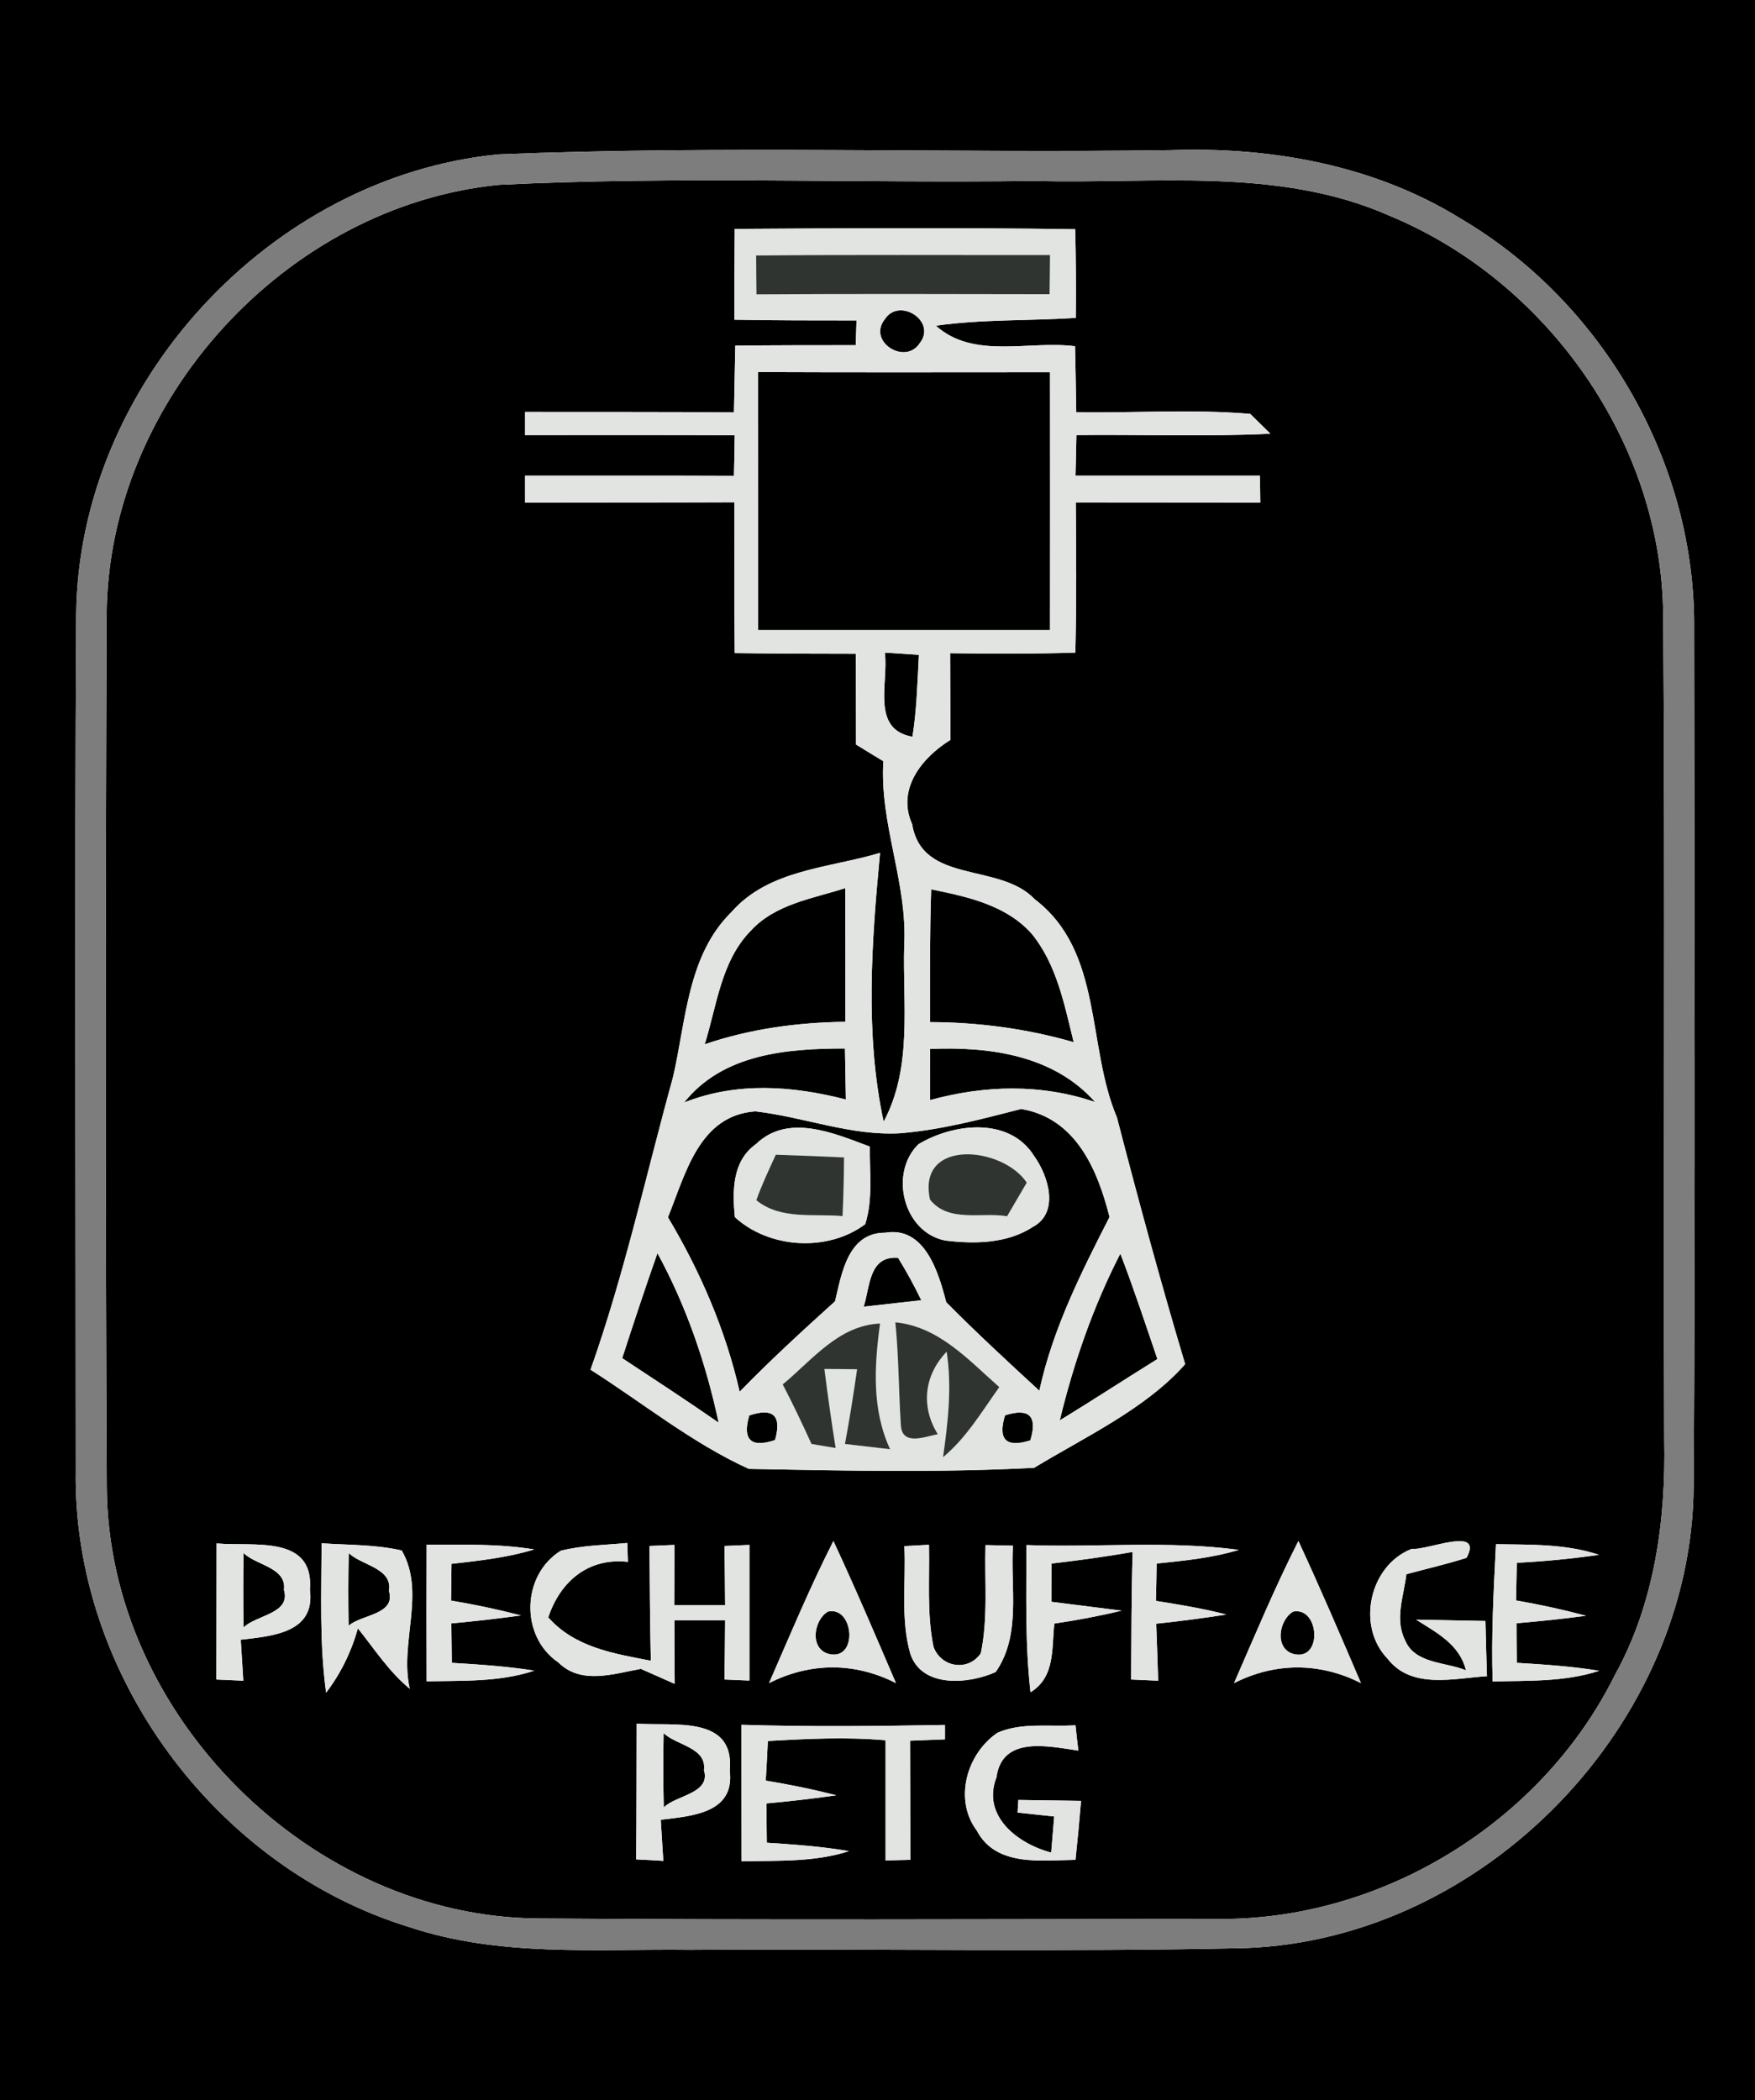 <?xml version="1.0" encoding="UTF-8" ?>
<!DOCTYPE svg PUBLIC "-//W3C//DTD SVG 1.1//EN" "http://www.w3.org/Graphics/SVG/1.1/DTD/svg11.dtd">
<svg width="117px" height="140px" viewBox="0 0 117 140" version="1.1" xmlns="http://www.w3.org/2000/svg">
<g id="#000000ff">
<path fill="#000000" opacity="1.00" d=" M 0.00 0.00 L 117.00 0.00 L 117.00 140.00 L 0.00 140.00 L 0.00 0.00 M 33.23 10.29 C 18.00 11.77 5.26 25.60 5.08 40.92 C 4.97 59.95 5.05 78.99 5.05 98.02 C 4.84 111.60 14.35 124.49 27.31 128.46 C 33.33 130.46 39.74 129.90 45.97 129.97 C 58.33 129.88 70.70 130.13 83.06 129.85 C 98.98 129.25 112.82 114.96 112.91 99.03 C 113.03 80.01 112.96 60.98 112.94 41.95 C 113.06 30.93 106.90 20.19 97.42 14.60 C 91.65 11.01 84.74 9.77 78.02 10.01 C 63.09 10.22 48.14 9.69 33.23 10.29 Z" />
<path fill="#000000" opacity="1.00" d=" M 33.26 12.32 C 45.16 11.73 57.10 12.22 69.01 12.06 C 76.91 12.28 85.22 11.09 92.66 14.39 C 103.17 18.75 110.77 29.52 110.88 40.95 C 111.02 59.29 110.88 77.64 110.95 95.98 C 111.06 101.36 110.30 106.89 107.66 111.65 C 102.77 121.52 92.03 128.08 81.02 127.91 C 66.00 127.93 50.98 127.99 35.96 127.88 C 20.76 127.83 7.18 114.31 7.12 99.10 C 7.02 79.74 7.03 60.38 7.11 41.02 C 7.17 26.75 19.06 13.72 33.26 12.32 M 48.98 15.26 C 48.96 17.28 48.96 19.30 48.96 21.31 C 51.67 21.36 54.39 21.36 57.10 21.36 C 57.08 21.91 57.07 22.46 57.05 23.01 C 54.38 23.01 51.70 23.01 49.02 23.04 C 48.99 24.52 48.96 26.00 48.93 27.49 C 44.28 27.45 39.64 27.47 35.00 27.46 L 35.00 29.00 C 39.66 29.00 44.32 28.99 48.98 29.01 C 48.97 29.69 48.95 31.04 48.93 31.72 C 44.29 31.70 39.64 31.71 35.00 31.71 L 35.00 33.50 C 39.65 33.49 44.31 33.50 48.96 33.48 C 48.95 36.83 48.95 40.18 48.98 43.53 C 51.68 43.57 54.37 43.58 57.06 43.58 C 57.07 45.59 57.06 47.61 57.07 49.63 C 57.52 49.91 58.43 50.46 58.89 50.74 C 58.63 54.92 60.51 58.85 60.28 63.02 C 60.17 66.97 60.85 71.13 58.91 74.77 C 57.65 68.92 58.11 62.77 58.67 56.85 C 55.28 57.87 51.26 57.94 48.76 60.80 C 45.83 63.68 45.74 68.04 44.87 71.79 C 43.07 78.31 41.63 84.92 39.37 91.30 C 42.86 93.52 46.14 96.19 49.92 97.91 C 56.25 98.03 62.62 98.17 68.94 97.84 C 72.37 95.76 76.39 93.90 79.01 90.93 C 77.38 85.48 75.89 79.99 74.46 74.48 C 72.43 69.70 73.56 63.43 68.98 59.94 C 66.64 57.46 61.48 58.98 60.81 54.94 C 59.76 52.60 61.46 50.50 63.36 49.32 C 63.36 47.39 63.35 45.47 63.34 43.54 C 66.12 43.58 68.91 43.59 71.69 43.50 C 71.77 40.16 71.75 36.82 71.72 33.49 C 75.82 33.50 79.92 33.49 84.02 33.50 C 84.02 33.05 84.00 32.15 83.99 31.71 C 79.90 31.71 75.80 31.71 71.70 31.71 C 71.72 31.03 71.75 29.68 71.76 29.00 C 76.07 28.95 80.38 29.12 84.69 28.91 C 84.35 28.58 83.68 27.92 83.35 27.59 C 79.49 27.26 75.61 27.54 71.75 27.48 C 71.73 26.01 71.70 24.55 71.67 23.08 C 68.60 22.68 64.92 23.98 62.39 21.71 C 65.48 21.27 68.61 21.39 71.72 21.19 C 71.74 19.22 71.73 17.25 71.68 15.28 C 64.12 15.17 56.55 15.21 48.98 15.26 M 14.44 102.88 C 14.43 105.91 14.44 108.93 14.42 111.95 C 14.87 111.97 15.77 112.01 16.22 112.03 C 16.18 111.35 16.09 109.98 16.05 109.30 C 18.13 109.05 21.04 108.86 20.66 105.97 C 20.96 102.27 16.87 103.10 14.44 102.88 M 21.44 102.87 C 21.43 106.19 21.29 109.53 21.74 112.83 C 22.72 111.54 23.42 110.11 23.86 108.54 C 24.97 109.93 25.94 111.44 27.32 112.57 C 26.61 109.55 28.41 106.15 26.78 103.35 C 25.03 102.95 23.22 102.99 21.44 102.87 M 28.44 102.96 C 28.43 105.99 28.43 109.03 28.44 112.07 C 30.84 112.02 33.30 112.13 35.62 111.36 C 33.80 111.07 31.96 110.95 30.12 110.84 C 30.11 110.18 30.10 108.86 30.09 108.21 C 31.64 108.07 33.19 107.89 34.73 107.68 C 33.19 107.28 31.64 106.95 30.07 106.69 C 30.08 106.08 30.09 104.85 30.10 104.24 C 31.95 104.03 33.82 103.83 35.61 103.28 C 33.24 102.89 30.83 102.97 28.44 102.96 M 37.38 103.37 C 34.76 105.00 34.67 109.08 37.22 110.81 C 38.74 112.32 40.90 111.57 42.72 111.24 C 43.28 111.49 44.41 111.99 44.98 112.24 C 44.97 110.82 44.96 109.41 44.96 108.00 C 45.80 108.00 47.49 108.00 48.34 108.00 C 48.33 109.31 48.32 110.63 48.30 111.95 C 48.72 111.97 49.55 112.00 49.96 112.02 C 49.96 109.01 49.96 105.99 49.96 102.98 C 49.55 103.00 48.72 103.03 48.30 103.05 C 48.32 104.36 48.33 105.68 48.34 107.00 C 47.49 107.00 45.80 107.00 44.95 107.00 C 44.96 105.66 44.96 104.32 44.96 102.98 C 44.54 103.00 43.72 103.03 43.30 103.05 C 43.32 105.60 43.33 108.15 43.39 110.70 C 40.90 110.22 38.32 109.81 36.55 107.81 C 37.35 105.41 39.22 103.81 41.86 104.11 C 41.85 103.80 41.83 103.17 41.82 102.85 C 40.34 102.99 38.83 103.00 37.38 103.37 M 51.27 112.19 C 54.01 110.80 56.99 110.79 59.73 112.19 C 58.37 109.02 57.02 105.85 55.56 102.72 C 53.99 105.81 52.66 109.01 51.27 112.19 M 60.29 103.06 C 60.41 105.44 60.02 107.92 60.69 110.24 C 61.46 112.54 64.59 112.26 66.38 111.45 C 68.10 108.98 67.35 105.83 67.53 103.03 L 65.70 102.99 C 65.63 105.39 65.88 107.83 65.39 110.20 C 64.54 111.45 62.72 111.14 62.23 109.76 C 61.78 107.53 61.98 105.23 61.93 102.97 C 61.52 102.99 60.70 103.04 60.29 103.06 M 68.43 102.99 C 68.43 106.26 68.33 109.54 68.70 112.80 C 70.37 111.78 70.10 109.85 70.29 108.22 C 71.79 108.00 73.29 107.72 74.77 107.36 C 73.60 107.21 71.26 106.92 70.09 106.77 C 70.09 106.13 70.10 104.86 70.10 104.22 C 71.91 104.01 73.72 103.76 75.51 103.45 C 75.42 106.28 75.43 109.11 75.41 111.95 C 75.86 111.97 76.76 112.01 77.21 112.03 C 77.17 110.76 77.13 109.49 77.08 108.23 C 78.65 108.07 80.20 107.86 81.76 107.62 C 80.21 107.22 78.64 106.96 77.06 106.71 C 77.08 106.09 77.10 104.84 77.11 104.22 C 78.95 104.03 80.81 103.85 82.59 103.31 C 77.90 102.68 73.15 103.16 68.43 102.99 M 82.27 112.19 C 85.01 110.80 87.99 110.80 90.73 112.19 C 89.37 109.02 88.01 105.84 86.56 102.72 C 84.99 105.81 83.66 109.01 82.27 112.19 M 94.10 103.25 C 91.31 104.34 90.39 108.38 92.51 110.57 C 94.10 112.62 96.91 111.87 99.13 111.73 C 99.10 110.81 99.05 108.97 99.03 108.05 C 97.49 108.02 95.95 107.99 94.41 107.96 C 95.77 108.83 97.31 109.60 97.73 111.34 C 96.41 110.78 94.32 110.92 93.67 109.33 C 92.96 107.92 93.59 106.37 93.76 104.93 C 95.10 104.57 96.45 104.26 97.77 103.84 C 98.93 101.68 95.16 103.35 94.10 103.25 M 99.73 102.93 C 99.58 105.97 99.41 109.02 99.51 112.08 C 101.89 112.02 104.32 112.12 106.61 111.37 C 104.79 111.07 102.95 110.95 101.12 110.84 C 101.11 110.18 101.10 108.86 101.10 108.20 C 102.64 108.07 104.19 107.91 105.73 107.70 C 104.19 107.29 102.64 106.95 101.07 106.68 C 101.08 106.05 101.11 104.80 101.12 104.17 C 102.96 104.08 104.78 103.90 106.60 103.64 C 104.38 102.90 102.03 102.97 99.73 102.93 M 42.44 114.89 C 42.43 117.90 42.44 120.92 42.41 123.94 C 42.87 123.96 43.77 124.01 44.22 124.04 C 44.18 123.35 44.09 121.98 44.05 121.30 C 46.09 121.05 49.01 120.88 48.65 118.02 C 49.00 114.29 44.88 115.08 42.44 114.89 M 49.43 114.97 C 49.43 118.00 49.43 121.03 49.44 124.07 C 51.84 124.01 54.29 124.14 56.60 123.39 C 54.79 123.08 52.95 122.95 51.12 122.83 C 51.11 122.18 51.10 120.87 51.09 120.21 C 52.65 120.07 54.20 119.89 55.75 119.67 C 54.20 119.27 52.63 118.95 51.05 118.69 C 51.09 118.03 51.16 116.71 51.19 116.05 C 53.81 115.90 56.43 115.77 59.04 116.00 C 59.04 118.67 59.04 121.34 59.04 124.01 C 59.46 124.00 60.28 123.98 60.69 123.97 C 60.68 121.32 60.68 118.68 60.67 116.03 C 61.25 116.01 62.42 115.96 63.00 115.94 L 63.00 114.98 C 58.48 115.06 53.96 115.11 49.43 114.97 M 66.50 115.50 C 64.46 116.88 63.56 119.94 65.12 122.02 C 66.39 124.45 69.42 124.00 71.70 123.97 C 71.84 122.66 71.96 121.35 72.07 120.04 C 70.68 120.02 69.28 120.00 67.89 119.98 L 67.84 120.82 C 68.45 120.89 69.67 121.01 70.28 121.08 C 70.23 121.68 70.13 122.89 70.08 123.49 C 67.86 122.90 65.43 121.06 66.43 118.47 C 66.81 115.66 69.94 116.41 71.89 116.69 C 71.84 116.27 71.74 115.42 71.70 115.00 C 69.97 115.12 68.12 114.79 66.50 115.50 Z" />
<path fill="#000000" opacity="1.00" d=" M 58.98 21.29 C 59.93 19.78 62.48 21.40 61.32 22.87 C 60.35 24.38 57.81 22.77 58.98 21.29 Z" />
<path fill="#000000" opacity="1.00" d=" M 50.53 24.80 C 57.02 24.83 63.51 24.81 70.00 24.81 C 70.01 30.54 70.00 36.27 70.00 42.00 C 63.51 42.00 57.03 42.00 50.54 42.00 C 50.54 36.27 50.54 30.54 50.53 24.80 Z" />
<path fill="#000000" opacity="1.00" d=" M 58.99 43.50 C 59.56 43.54 60.69 43.61 61.26 43.65 C 61.16 45.47 61.12 47.31 60.83 49.11 C 58.04 48.62 59.25 45.52 58.99 43.50 Z" />
<path fill="#000000" opacity="1.00" d=" M 50.06 62.03 C 51.69 60.26 54.17 59.90 56.35 59.20 C 56.36 62.17 56.36 65.14 56.36 68.11 C 53.17 68.15 50.00 68.58 46.98 69.61 C 47.79 67.03 48.07 64.05 50.06 62.03 Z" />
<path fill="#000000" opacity="1.00" d=" M 62.08 59.28 C 64.48 59.77 67.07 60.32 68.78 62.24 C 70.45 64.29 70.96 66.96 71.58 69.47 C 68.46 68.57 65.24 68.14 62.00 68.13 C 62.00 65.18 61.98 62.23 62.08 59.28 Z" />
<path fill="#000000" opacity="1.00" d=" M 45.61 73.49 C 48.19 70.23 52.50 69.89 56.33 69.89 C 56.35 70.74 56.37 72.44 56.39 73.29 C 52.82 72.37 49.12 72.10 45.61 73.49 Z" />
<path fill="#000000" opacity="1.00" d=" M 62.01 69.92 C 65.96 69.75 70.24 70.33 73.01 73.46 C 69.40 72.23 65.65 72.33 62.00 73.33 C 62.00 72.47 62.00 70.77 62.01 69.92 Z" />
<path fill="#000000" opacity="1.00" d=" M 50.36 74.08 C 53.59 74.45 56.71 75.72 59.99 75.54 C 62.74 75.32 65.42 74.60 68.08 73.92 C 71.71 74.53 73.16 77.93 73.97 81.12 C 72.07 84.84 70.18 88.59 69.29 92.70 C 67.19 90.77 65.09 88.83 63.08 86.80 C 62.57 84.81 61.65 81.72 59.01 82.17 C 56.53 82.16 56.11 84.89 55.67 86.74 C 53.50 88.70 51.35 90.67 49.31 92.77 C 48.37 88.65 46.69 84.76 44.53 81.14 C 45.70 78.26 46.60 74.34 50.36 74.08 M 50.39 76.27 C 48.81 77.39 48.82 79.40 48.99 81.13 C 51.28 83.23 55.18 83.47 57.68 81.60 C 58.21 79.93 57.96 78.15 57.99 76.43 C 55.63 75.55 52.54 74.18 50.39 76.27 M 61.23 76.27 C 59.26 78.19 60.21 82.13 63.01 82.69 C 64.98 82.93 67.14 82.90 68.86 81.78 C 70.64 80.83 69.90 78.39 68.95 77.07 C 67.31 74.42 63.56 74.87 61.23 76.27 Z" />
<path fill="#000000" opacity="1.00" d=" M 57.58 87.10 C 58.01 85.76 57.91 83.70 59.87 83.84 C 60.44 84.76 60.95 85.70 61.42 86.67 C 60.46 86.78 58.54 86.99 57.58 87.10 Z" />
<path fill="#000000" opacity="1.00" d=" M 74.69 83.56 C 75.58 85.88 76.36 88.24 77.16 90.59 C 74.99 91.94 72.84 93.34 70.65 94.68 C 71.58 90.83 72.88 87.08 74.69 83.56 Z" />
<path fill="#000000" opacity="1.00" d=" M 41.48 90.53 C 42.24 88.19 43.01 85.85 43.83 83.53 C 45.76 87.07 47.07 90.89 47.91 94.83 C 45.79 93.36 43.63 91.95 41.48 90.53 Z" />
<path fill="#000000" opacity="1.00" d=" M 49.95 94.35 C 51.55 93.81 52.13 94.36 51.67 95.99 C 50.06 96.53 49.48 95.98 49.95 94.35 Z" />
<path fill="#000000" opacity="1.00" d=" M 67.00 94.34 C 68.62 93.83 69.18 94.39 68.69 96.01 C 67.07 96.52 66.51 95.97 67.00 94.34 Z" />
<path fill="#000000" opacity="1.00" d=" M 16.24 103.52 C 17.06 104.34 19.13 104.48 18.93 105.98 C 19.41 107.57 17.06 107.65 16.24 108.48 C 16.21 106.82 16.21 105.17 16.24 103.52 Z" />
<path fill="#000000" opacity="1.00" d=" M 23.25 103.52 C 24.09 104.35 26.19 104.51 25.93 106.05 C 26.41 107.64 24.07 107.61 23.24 108.37 C 23.21 106.75 23.21 105.13 23.25 103.52 Z" />
<path fill="#000000" opacity="1.00" d=" M 55.20 107.42 C 56.95 107.04 57.23 110.76 55.23 110.24 C 53.95 109.88 54.25 107.97 55.20 107.42 Z" />
<path fill="#000000" opacity="1.00" d=" M 86.22 107.42 C 87.98 107.09 88.20 110.79 86.20 110.24 C 84.94 109.85 85.27 107.95 86.22 107.42 Z" />
<path fill="#000000" opacity="1.00" d=" M 44.24 115.52 C 45.07 116.34 47.13 116.47 46.93 117.99 C 47.40 119.57 45.06 119.65 44.25 120.48 C 44.21 118.83 44.21 117.17 44.24 115.52 Z" />
</g>
<g id="#7c7d7cff">
<path fill="#7c7d7c" opacity="1.00" d=" M 33.23 10.29 C 48.14 9.69 63.09 10.22 78.02 10.01 C 84.74 9.77 91.65 11.01 97.42 14.60 C 106.90 20.19 113.06 30.93 112.94 41.95 C 112.96 60.98 113.03 80.01 112.91 99.03 C 112.82 114.96 98.98 129.25 83.06 129.85 C 70.70 130.13 58.33 129.88 45.97 129.97 C 39.74 129.90 33.33 130.46 27.31 128.46 C 14.35 124.49 4.84 111.60 5.05 98.02 C 5.05 78.99 4.97 59.95 5.08 40.92 C 5.26 25.60 18.00 11.77 33.23 10.29 M 33.26 12.32 C 19.06 13.72 7.17 26.75 7.11 41.02 C 7.03 60.38 7.02 79.74 7.12 99.10 C 7.18 114.31 20.76 127.83 35.96 127.88 C 50.98 127.99 66.00 127.93 81.02 127.91 C 92.03 128.08 102.77 121.52 107.66 111.65 C 110.30 106.89 111.06 101.36 110.95 95.98 C 110.88 77.64 111.02 59.29 110.88 40.95 C 110.77 29.52 103.17 18.75 92.66 14.39 C 85.22 11.09 76.91 12.28 69.01 12.06 C 57.10 12.22 45.16 11.73 33.26 12.32 Z" />
</g>
<g id="#e1e4e1ff">
<path fill="#e1e4e1" opacity="1.00" d=" M 48.98 15.26 C 56.55 15.21 64.12 15.17 71.68 15.28 C 71.73 17.25 71.74 19.22 71.72 21.19 C 68.61 21.39 65.48 21.27 62.39 21.71 C 64.92 23.98 68.60 22.68 71.67 23.08 C 71.70 24.55 71.73 26.01 71.75 27.48 C 75.61 27.54 79.49 27.26 83.35 27.59 C 83.68 27.92 84.35 28.58 84.69 28.91 C 80.38 29.12 76.07 28.95 71.76 29.00 C 71.75 29.68 71.72 31.03 71.70 31.71 C 75.80 31.71 79.90 31.71 83.99 31.71 C 84.00 32.15 84.02 33.05 84.02 33.50 C 79.92 33.49 75.82 33.50 71.72 33.49 C 71.75 36.82 71.77 40.16 71.69 43.50 C 68.91 43.59 66.12 43.58 63.34 43.54 C 63.35 45.47 63.36 47.39 63.36 49.32 C 61.46 50.50 59.76 52.60 60.81 54.94 C 61.48 58.98 66.64 57.46 68.98 59.94 C 73.56 63.43 72.43 69.70 74.46 74.48 C 75.89 79.99 77.38 85.48 79.01 90.93 C 76.39 93.90 72.37 95.76 68.94 97.84 C 62.62 98.17 56.25 98.03 49.92 97.91 C 46.14 96.19 42.86 93.52 39.37 91.30 C 41.63 84.92 43.07 78.31 44.87 71.79 C 45.74 68.04 45.83 63.68 48.76 60.80 C 51.26 57.94 55.28 57.87 58.67 56.85 C 58.11 62.77 57.65 68.92 58.91 74.77 C 60.85 71.13 60.17 66.97 60.28 63.02 C 60.51 58.85 58.63 54.92 58.89 50.74 C 58.43 50.46 57.52 49.91 57.07 49.63 C 57.06 47.61 57.07 45.59 57.06 43.58 C 54.37 43.58 51.68 43.57 48.98 43.53 C 48.95 40.18 48.95 36.83 48.96 33.48 C 44.31 33.50 39.65 33.49 35.00 33.50 L 35.00 31.71 C 39.64 31.71 44.29 31.70 48.93 31.72 C 48.95 31.04 48.97 29.69 48.98 29.01 C 44.32 28.99 39.66 29.00 35.00 29.00 L 35.00 27.46 C 39.64 27.47 44.28 27.45 48.93 27.49 C 48.96 26.00 48.99 24.52 49.02 23.04 C 51.70 23.01 54.38 23.01 57.05 23.01 C 57.07 22.46 57.08 21.91 57.10 21.36 C 54.39 21.36 51.67 21.36 48.96 21.31 C 48.96 19.30 48.96 17.28 48.98 15.26 M 50.41 17.03 C 50.41 17.68 50.42 18.97 50.43 19.62 C 56.94 19.58 63.46 19.60 69.97 19.61 C 69.98 18.96 70.00 17.65 70.00 17.00 C 63.47 17.01 56.94 16.97 50.41 17.03 M 58.98 21.29 C 57.81 22.77 60.35 24.38 61.32 22.87 C 62.48 21.40 59.93 19.78 58.98 21.29 M 50.53 24.80 C 50.54 30.54 50.54 36.27 50.54 42.00 C 57.03 42.00 63.51 42.00 70.00 42.00 C 70.00 36.27 70.01 30.54 70.00 24.81 C 63.51 24.81 57.02 24.83 50.53 24.80 M 58.99 43.50 C 59.25 45.52 58.04 48.62 60.83 49.11 C 61.12 47.31 61.16 45.47 61.26 43.65 C 60.69 43.61 59.56 43.54 58.99 43.50 M 50.06 62.03 C 48.07 64.05 47.79 67.03 46.98 69.61 C 50.00 68.58 53.17 68.15 56.36 68.11 C 56.36 65.14 56.36 62.17 56.35 59.20 C 54.17 59.90 51.69 60.26 50.06 62.03 M 62.08 59.28 C 61.98 62.23 62.00 65.18 62.00 68.13 C 65.24 68.14 68.46 68.57 71.58 69.47 C 70.96 66.96 70.45 64.29 68.78 62.24 C 67.07 60.32 64.48 59.77 62.08 59.28 M 45.61 73.49 C 49.12 72.10 52.82 72.37 56.39 73.29 C 56.37 72.44 56.35 70.74 56.33 69.89 C 52.50 69.89 48.19 70.23 45.61 73.49 M 62.01 69.92 C 62.00 70.77 62.00 72.47 62.00 73.33 C 65.65 72.33 69.40 72.23 73.01 73.46 C 70.24 70.33 65.96 69.75 62.01 69.92 M 50.36 74.08 C 46.60 74.34 45.70 78.26 44.53 81.14 C 46.69 84.76 48.37 88.65 49.31 92.77 C 51.35 90.67 53.50 88.70 55.67 86.74 C 56.11 84.89 56.53 82.16 59.01 82.17 C 61.65 81.72 62.57 84.81 63.08 86.80 C 65.09 88.83 67.19 90.77 69.29 92.70 C 70.18 88.59 72.07 84.84 73.97 81.12 C 73.16 77.93 71.71 74.53 68.08 73.92 C 65.42 74.60 62.74 75.32 59.99 75.54 C 56.71 75.72 53.59 74.45 50.36 74.08 M 57.58 87.10 C 58.54 86.99 60.46 86.78 61.42 86.67 C 60.95 85.70 60.44 84.76 59.87 83.84 C 57.91 83.70 58.01 85.76 57.58 87.10 M 74.69 83.56 C 72.88 87.08 71.58 90.83 70.65 94.68 C 72.84 93.34 74.99 91.94 77.16 90.59 C 76.36 88.24 75.58 85.88 74.69 83.56 M 41.48 90.53 C 43.63 91.95 45.79 93.36 47.91 94.83 C 47.07 90.89 45.76 87.07 43.83 83.53 C 43.01 85.85 42.24 88.19 41.48 90.53 M 52.18 92.28 C 52.86 93.58 53.49 94.91 54.10 96.25 L 55.71 96.52 C 55.43 94.76 55.18 93.01 54.96 91.25 C 55.50 91.25 56.59 91.26 57.14 91.27 C 56.90 92.93 56.64 94.60 56.33 96.25 L 59.34 96.60 C 58.11 93.95 58.29 91.03 58.67 88.22 C 55.89 88.35 54.16 90.65 52.18 92.28 M 59.69 88.14 C 59.92 90.44 59.91 92.75 60.06 95.05 C 60.18 96.41 61.71 95.74 62.52 95.60 C 61.37 93.75 61.61 91.67 63.11 90.10 C 63.47 92.45 63.20 94.80 62.87 97.13 C 64.43 95.84 65.46 94.08 66.62 92.46 C 64.56 90.65 62.60 88.43 59.69 88.14 M 49.95 94.35 C 49.48 95.98 50.06 96.53 51.67 95.99 C 52.13 94.36 51.55 93.81 49.95 94.35 M 67.00 94.34 C 66.51 95.97 67.07 96.52 68.69 96.01 C 69.18 94.39 68.62 93.83 67.00 94.34 Z" />
<path fill="#e1e4e1" opacity="1.00" d=" M 50.39 76.27 C 52.54 74.18 55.63 75.55 57.99 76.43 C 57.96 78.15 58.21 79.93 57.68 81.60 C 55.18 83.47 51.28 83.23 48.99 81.13 C 48.82 79.40 48.81 77.39 50.39 76.27 M 51.72 76.97 C 51.26 77.97 50.79 78.97 50.42 80.00 C 52.05 81.33 54.24 80.88 56.17 81.06 C 56.23 79.75 56.26 78.45 56.27 77.15 C 54.75 77.08 53.23 77.02 51.72 76.97 Z" />
<path fill="#e1e4e1" opacity="1.00" d=" M 61.23 76.27 C 63.56 74.87 67.31 74.42 68.95 77.07 C 69.90 78.39 70.64 80.83 68.86 81.78 C 67.14 82.90 64.98 82.93 63.01 82.69 C 60.21 82.13 59.26 78.19 61.23 76.27 M 62.00 79.96 C 63.24 81.52 65.43 80.78 67.14 81.07 C 67.47 80.51 68.12 79.39 68.45 78.83 C 66.83 76.40 61.11 75.86 62.00 79.96 Z" />
<path fill="#e1e4e1" opacity="1.00" d=" M 14.44 102.88 C 16.87 103.10 20.96 102.27 20.66 105.97 C 21.04 108.86 18.13 109.05 16.05 109.30 C 16.09 109.98 16.18 111.35 16.22 112.03 C 15.77 112.01 14.87 111.97 14.42 111.95 C 14.44 108.93 14.43 105.91 14.44 102.88 M 16.24 103.52 C 16.21 105.17 16.21 106.82 16.24 108.48 C 17.06 107.65 19.41 107.57 18.93 105.98 C 19.13 104.48 17.06 104.34 16.24 103.52 Z" />
<path fill="#e1e4e1" opacity="1.00" d=" M 21.44 102.87 C 23.22 102.99 25.03 102.95 26.78 103.35 C 28.41 106.15 26.61 109.55 27.32 112.57 C 25.94 111.44 24.97 109.93 23.86 108.54 C 23.42 110.11 22.72 111.54 21.74 112.83 C 21.29 109.53 21.43 106.19 21.44 102.87 M 23.25 103.52 C 23.21 105.13 23.21 106.75 23.24 108.37 C 24.07 107.61 26.41 107.64 25.93 106.05 C 26.19 104.51 24.09 104.35 23.25 103.52 Z" />
<path fill="#e1e4e1" opacity="1.00" d=" M 28.44 102.96 C 30.83 102.97 33.24 102.89 35.61 103.28 C 33.82 103.83 31.95 104.03 30.10 104.24 C 30.09 104.85 30.08 106.08 30.07 106.69 C 31.64 106.95 33.19 107.28 34.73 107.68 C 33.19 107.89 31.64 108.07 30.09 108.21 C 30.10 108.86 30.11 110.18 30.12 110.84 C 31.96 110.95 33.80 111.07 35.62 111.36 C 33.30 112.13 30.84 112.02 28.44 112.07 C 28.43 109.03 28.43 105.99 28.44 102.96 Z" />
<path fill="#e1e4e1" opacity="1.00" d=" M 37.38 103.37 C 38.83 103.00 40.34 102.99 41.82 102.85 C 41.83 103.17 41.85 103.80 41.86 104.11 C 39.22 103.81 37.35 105.41 36.55 107.81 C 38.32 109.81 40.90 110.22 43.39 110.70 C 43.33 108.15 43.32 105.60 43.30 103.05 C 43.72 103.03 44.54 103.00 44.96 102.98 C 44.96 104.32 44.96 105.66 44.95 107.00 C 45.80 107.00 47.49 107.00 48.34 107.00 C 48.33 105.68 48.32 104.36 48.30 103.05 C 48.72 103.03 49.55 103.00 49.96 102.98 C 49.96 105.99 49.96 109.01 49.96 112.02 C 49.55 112.00 48.72 111.97 48.30 111.95 C 48.32 110.63 48.33 109.31 48.34 108.00 C 47.49 108.00 45.80 108.00 44.96 108.00 C 44.96 109.41 44.97 110.82 44.98 112.24 C 44.41 111.99 43.28 111.49 42.72 111.24 C 40.90 111.57 38.74 112.32 37.22 110.81 C 34.67 109.08 34.76 105.00 37.38 103.37 Z" />
<path fill="#e1e4e1" opacity="1.00" d=" M 51.27 112.19 C 52.66 109.01 53.99 105.81 55.56 102.72 C 57.02 105.85 58.37 109.02 59.73 112.19 C 56.99 110.79 54.01 110.80 51.27 112.19 M 55.20 107.42 C 54.25 107.97 53.95 109.88 55.23 110.24 C 57.23 110.76 56.95 107.04 55.20 107.42 Z" />
<path fill="#e1e4e1" opacity="1.00" d=" M 60.29 103.06 C 60.70 103.04 61.52 102.99 61.93 102.97 C 61.98 105.23 61.78 107.53 62.23 109.76 C 62.72 111.14 64.54 111.45 65.39 110.20 C 65.88 107.83 65.63 105.39 65.70 102.99 L 67.53 103.03 C 67.35 105.83 68.10 108.98 66.38 111.45 C 64.59 112.26 61.46 112.54 60.69 110.24 C 60.02 107.92 60.41 105.44 60.29 103.06 Z" />
<path fill="#e1e4e1" opacity="1.00" d=" M 68.43 102.99 C 73.15 103.16 77.90 102.68 82.59 103.31 C 80.81 103.85 78.95 104.03 77.11 104.22 C 77.10 104.84 77.08 106.09 77.06 106.71 C 78.64 106.96 80.21 107.22 81.76 107.62 C 80.20 107.86 78.65 108.07 77.08 108.23 C 77.13 109.49 77.17 110.76 77.21 112.03 C 76.76 112.01 75.86 111.97 75.41 111.95 C 75.43 109.11 75.42 106.28 75.51 103.45 C 73.72 103.76 71.91 104.01 70.10 104.22 C 70.10 104.86 70.09 106.13 70.09 106.77 C 71.26 106.92 73.60 107.21 74.77 107.36 C 73.29 107.72 71.79 108.00 70.29 108.22 C 70.10 109.85 70.37 111.78 68.70 112.80 C 68.33 109.54 68.43 106.26 68.43 102.99 Z" />
<path fill="#e1e4e1" opacity="1.00" d=" M 82.27 112.19 C 83.66 109.01 84.99 105.81 86.56 102.72 C 88.01 105.84 89.37 109.02 90.73 112.19 C 87.99 110.80 85.01 110.80 82.27 112.19 M 86.22 107.42 C 85.27 107.95 84.94 109.85 86.20 110.24 C 88.20 110.79 87.98 107.09 86.22 107.42 Z" />
<path fill="#e1e4e1" opacity="1.00" d=" M 94.10 103.25 C 95.16 103.35 98.93 101.68 97.77 103.84 C 96.45 104.26 95.10 104.57 93.76 104.93 C 93.59 106.37 92.96 107.92 93.67 109.33 C 94.32 110.92 96.41 110.78 97.73 111.34 C 97.31 109.60 95.77 108.83 94.41 107.96 C 95.95 107.99 97.49 108.02 99.03 108.05 C 99.05 108.97 99.10 110.81 99.13 111.73 C 96.91 111.87 94.10 112.62 92.51 110.57 C 90.39 108.38 91.31 104.34 94.10 103.25 Z" />
<path fill="#e1e4e1" opacity="1.00" d=" M 99.73 102.93 C 102.03 102.97 104.38 102.90 106.60 103.64 C 104.78 103.90 102.96 104.08 101.12 104.17 C 101.11 104.80 101.08 106.05 101.07 106.68 C 102.64 106.95 104.19 107.29 105.73 107.70 C 104.19 107.91 102.64 108.07 101.10 108.20 C 101.10 108.86 101.11 110.18 101.12 110.84 C 102.95 110.95 104.79 111.07 106.61 111.37 C 104.32 112.12 101.89 112.02 99.51 112.08 C 99.41 109.02 99.58 105.97 99.73 102.93 Z" />
<path fill="#e1e4e1" opacity="1.00" d=" M 42.44 114.89 C 44.88 115.08 49.00 114.29 48.65 118.02 C 49.01 120.88 46.09 121.05 44.05 121.30 C 44.09 121.98 44.18 123.35 44.22 124.04 C 43.77 124.01 42.87 123.96 42.41 123.94 C 42.44 120.92 42.43 117.90 42.44 114.89 M 44.24 115.52 C 44.21 117.17 44.21 118.83 44.25 120.48 C 45.06 119.65 47.40 119.57 46.93 117.99 C 47.13 116.47 45.07 116.34 44.24 115.52 Z" />
<path fill="#e1e4e1" opacity="1.00" d=" M 49.43 114.97 C 53.96 115.11 58.48 115.06 63.00 114.98 L 63.00 115.94 C 62.42 115.96 61.25 116.01 60.67 116.03 C 60.68 118.68 60.68 121.32 60.69 123.97 C 60.28 123.98 59.46 124.00 59.04 124.01 C 59.04 121.34 59.04 118.67 59.04 116.00 C 56.43 115.77 53.81 115.90 51.19 116.05 C 51.16 116.71 51.09 118.03 51.05 118.69 C 52.63 118.95 54.20 119.27 55.75 119.67 C 54.20 119.89 52.65 120.07 51.09 120.21 C 51.10 120.87 51.11 122.18 51.12 122.83 C 52.95 122.95 54.79 123.08 56.60 123.39 C 54.29 124.14 51.84 124.01 49.44 124.07 C 49.43 121.03 49.43 118.00 49.43 114.97 Z" />
<path fill="#e1e4e1" opacity="1.00" d=" M 66.50 115.50 C 68.12 114.79 69.97 115.12 71.70 115.00 C 71.74 115.42 71.84 116.27 71.89 116.69 C 69.94 116.41 66.81 115.66 66.43 118.47 C 65.43 121.06 67.86 122.90 70.08 123.49 C 70.13 122.89 70.23 121.68 70.28 121.08 C 69.67 121.01 68.45 120.89 67.84 120.82 L 67.89 119.98 C 69.28 120.00 70.68 120.02 72.07 120.04 C 71.96 121.35 71.84 122.66 71.70 123.97 C 69.42 124.00 66.39 124.45 65.12 122.02 C 63.56 119.94 64.46 116.88 66.50 115.50 Z" />
</g>
<g id="#303430ff">
<path fill="#303430" opacity="1.00" d=" M 50.41 17.03 C 56.94 16.97 63.47 17.01 70.00 17.00 C 70.00 17.65 69.98 18.96 69.97 19.61 C 63.46 19.60 56.94 19.58 50.43 19.62 C 50.42 18.97 50.41 17.68 50.41 17.03 Z" />
<path fill="#303430" opacity="1.00" d=" M 51.72 76.97 C 53.23 77.02 54.75 77.08 56.27 77.15 C 56.26 78.45 56.23 79.75 56.17 81.06 C 54.24 80.88 52.05 81.33 50.42 80.00 C 50.79 78.97 51.26 77.97 51.72 76.97 Z" />
<path fill="#303430" opacity="1.00" d=" M 62.00 79.96 C 61.11 75.86 66.83 76.40 68.45 78.83 C 68.12 79.39 67.47 80.51 67.14 81.07 C 65.43 80.78 63.24 81.52 62.00 79.96 Z" />
<path fill="#303430" opacity="1.00" d=" M 52.18 92.28 C 54.16 90.65 55.89 88.35 58.67 88.22 C 58.29 91.03 58.11 93.95 59.34 96.60 L 56.33 96.25 C 56.64 94.60 56.90 92.93 57.14 91.27 C 56.59 91.26 55.50 91.25 54.96 91.25 C 55.18 93.01 55.43 94.76 55.71 96.52 L 54.10 96.25 C 53.49 94.91 52.86 93.58 52.18 92.28 Z" />
<path fill="#303430" opacity="1.00" d=" M 59.69 88.14 C 62.60 88.43 64.56 90.65 66.62 92.46 C 65.46 94.08 64.43 95.84 62.87 97.13 C 63.20 94.80 63.47 92.45 63.11 90.10 C 61.61 91.67 61.37 93.75 62.52 95.60 C 61.71 95.74 60.18 96.41 60.06 95.05 C 59.91 92.75 59.92 90.44 59.69 88.14 Z" />
</g>
</svg>
